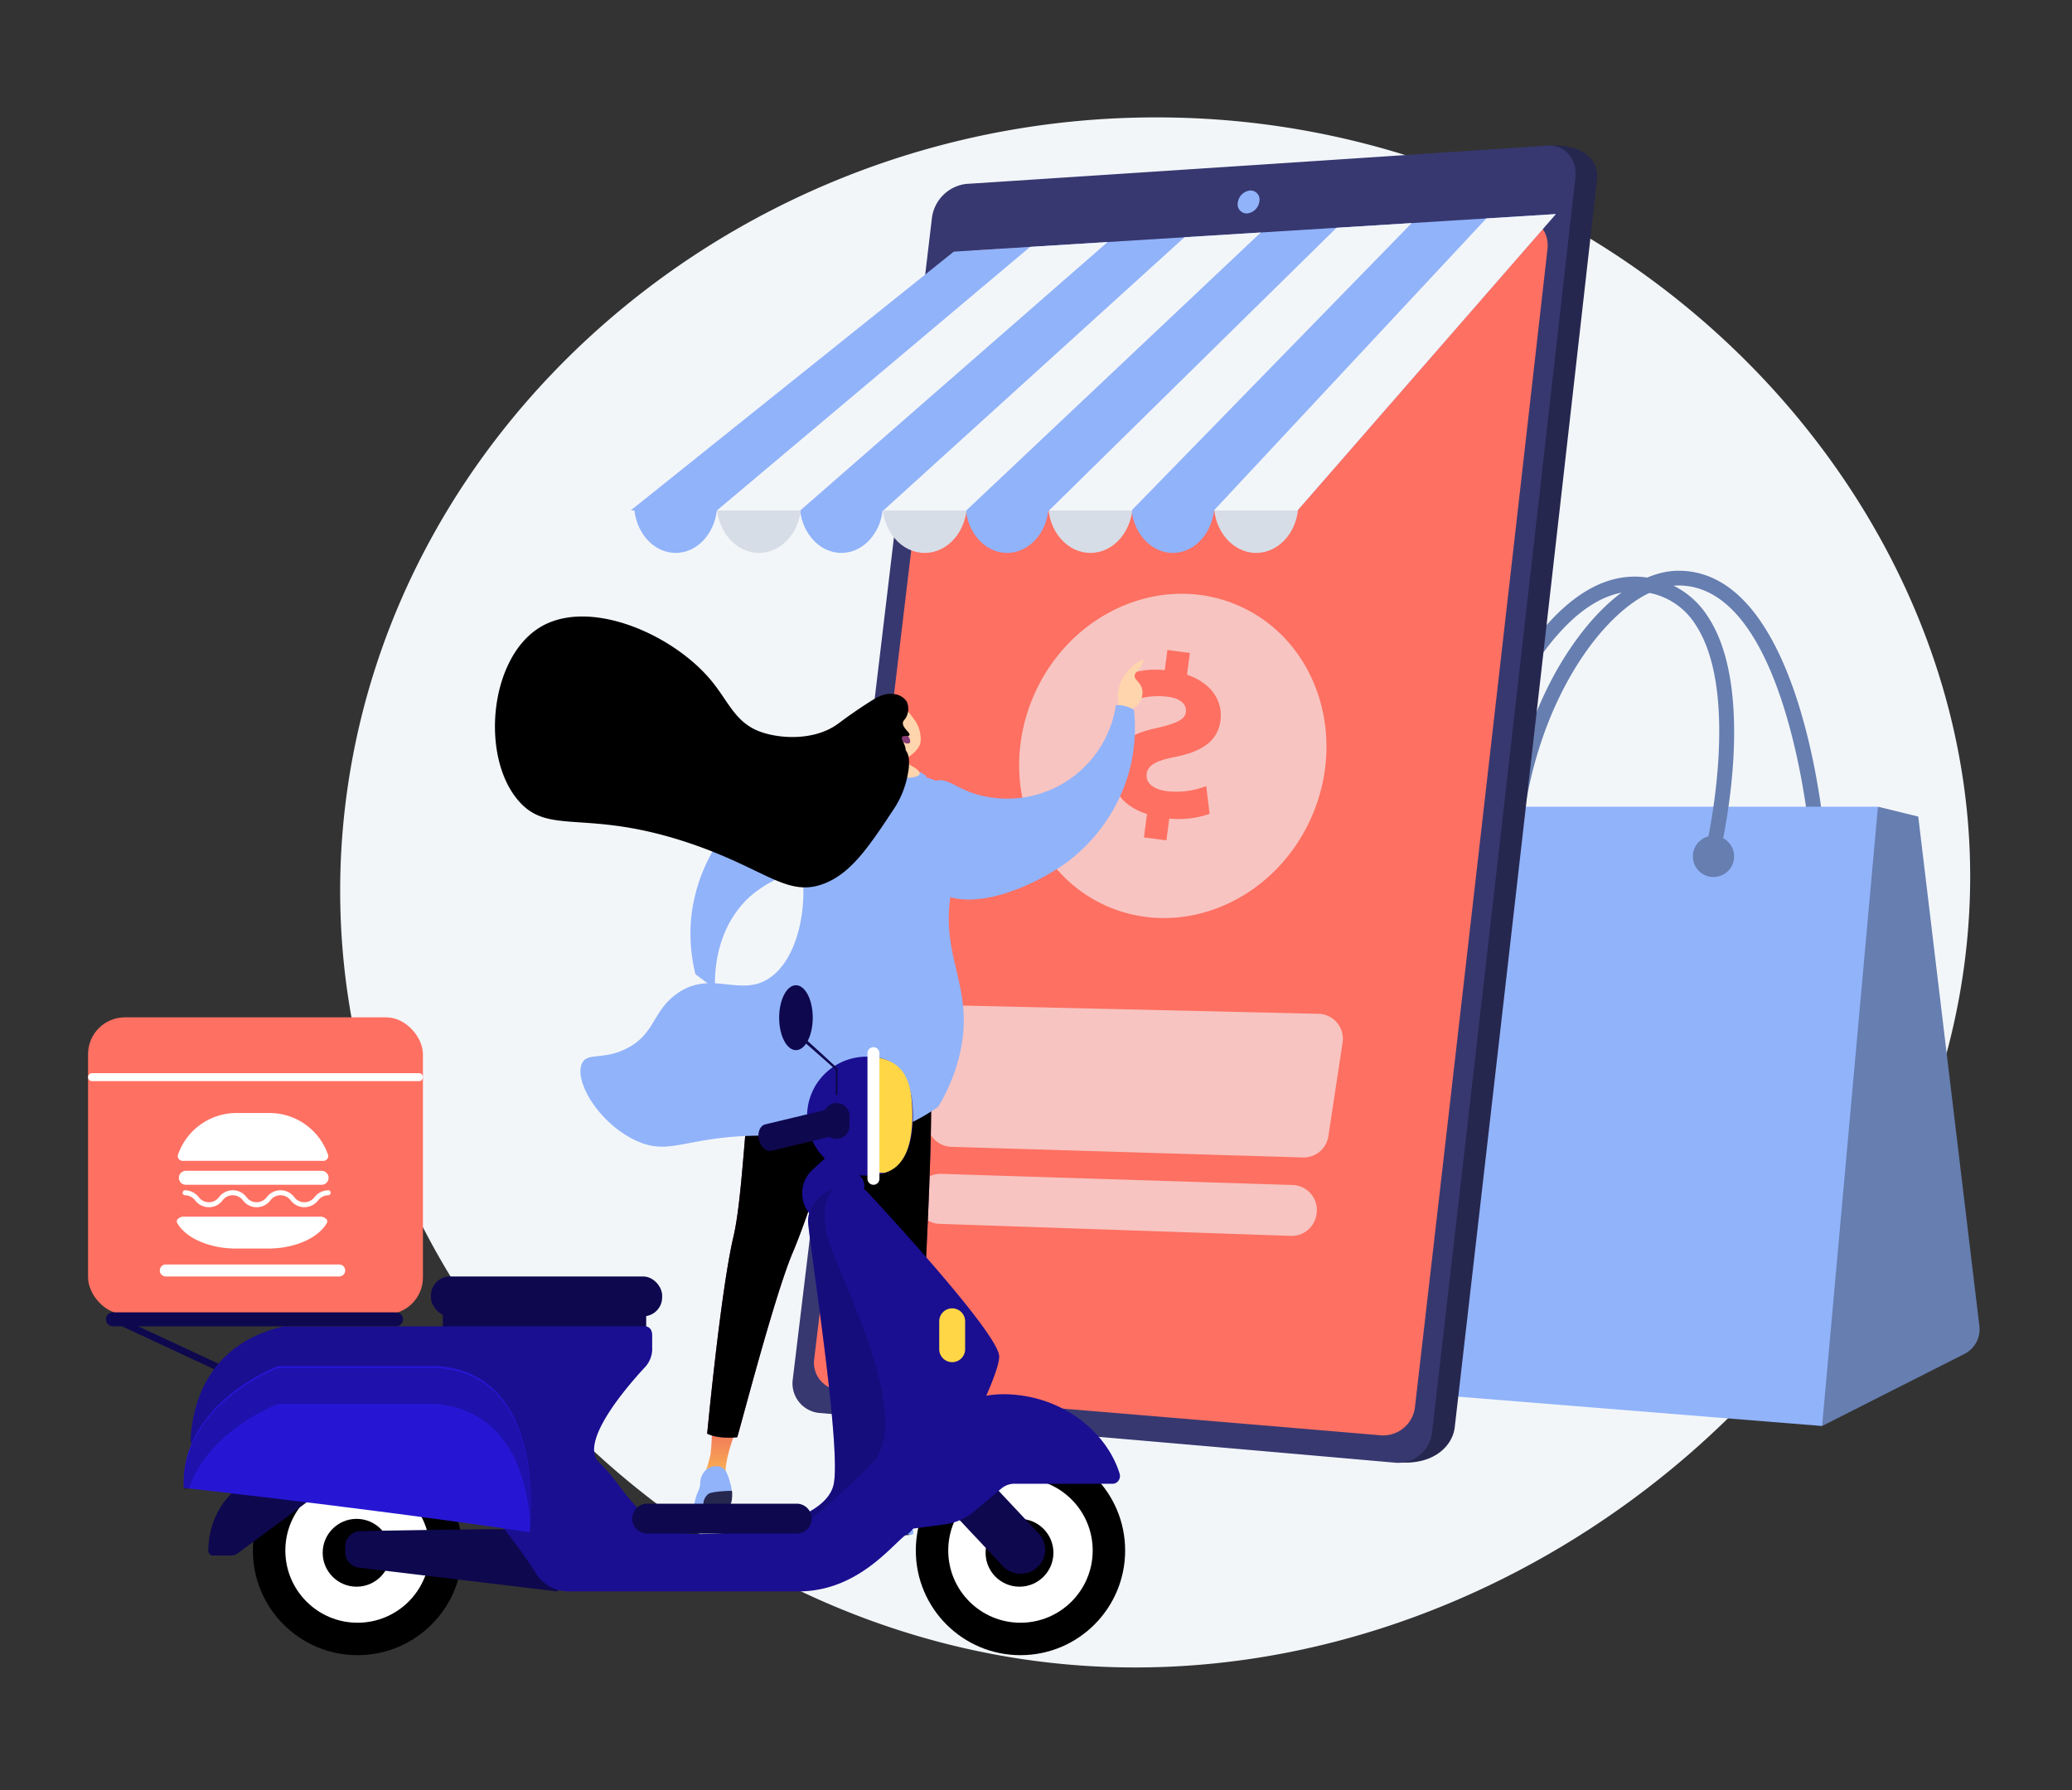 <svg xmlns="http://www.w3.org/2000/svg" xmlns:xlink="http://www.w3.org/1999/xlink" width="353" height="305" viewBox="0 0 353 305">
  <rect x="0" y="0" width="353" height="305" fill="#333333" stroke="none"/>
  <defs>
    <linearGradient id="linear-gradient" x1="1.129" y1="0.323" x2="1.846" y2="0.953" gradientUnits="objectBoundingBox">
      <stop offset="0.004" stop-color="#91b3fa"/>
      <stop offset="1" stop-color="#91b3fa"/>
    </linearGradient>
    <linearGradient id="linear-gradient-2" x1="19.377" y1="0.249" x2="19.579" y2="0.324" xlink:href="#linear-gradient"/>
    <linearGradient id="linear-gradient-3" x1="63.094" y1="0.207" x2="63.333" y2="0.651" gradientUnits="objectBoundingBox">
      <stop offset="0" stop-color="#fdc251"/>
      <stop offset="0.996" stop-color="#f0705b"/>
    </linearGradient>
    <linearGradient id="linear-gradient-4" x1="-162.957" y1="1.152" x2="-162.957" y2="-0.027" xlink:href="#linear-gradient-3"/>
    <linearGradient id="linear-gradient-5" x1="-182.134" y1="0.734" x2="-182.134" y2="-0.116" xlink:href="#linear-gradient-3"/>
    <linearGradient id="linear-gradient-6" x1="-23.561" y1="0.5" x2="-22.561" y2="0.5" gradientUnits="objectBoundingBox">
      <stop offset="0" stop-color="#311b43"/>
      <stop offset="1" stop-color="#873b75"/>
    </linearGradient>
    <linearGradient id="linear-gradient-7" x1="-110.574" y1="-146.977" x2="-109.752" y2="-145.422" xlink:href="#linear-gradient"/>
    <linearGradient id="linear-gradient-8" x1="-21.155" y1="10.296" x2="-20.716" y2="11.224" xlink:href="#linear-gradient"/>
    <linearGradient id="linear-gradient-9" x1="-265.196" y1="157.052" x2="-264.644" y2="159.167" xlink:href="#linear-gradient"/>
    <linearGradient id="linear-gradient-10" x1="207.875" y1="7.477" x2="207.235" y2="1.611" xlink:href="#linear-gradient-6"/>
    <linearGradient id="linear-gradient-11" x1="-39.169" y1="20.641" x2="-38.403" y2="22.442" xlink:href="#linear-gradient"/>
    <linearGradient id="linear-gradient-12" x1="-22.098" y1="20.807" x2="-21.641" y2="22.778" xlink:href="#linear-gradient"/>
  </defs>
  <g id="Grupo_55975" data-name="Grupo 55975" transform="translate(-223 -4589)">
    <path id="Trazado_119164" data-name="Trazado 119164" d="M0,0H353V305H0Z" transform="translate(223 4589)" fill="none"/>
    <g id="Grupo_55974" data-name="Grupo 55974" transform="translate(222.626 4585.31)">
      <path id="Trazado_119165" data-name="Trazado 119165" d="M174.231,286.333C105.34,275.9,49.355,210.766,59.527,138.37,68.2,76.629,122.335,28.58,187.248,24.043q7.052-.493,14.254-.292A141.848,141.848,0,0,1,293.686,61.2c23.685,21.814,39.073,50.99,41.874,81.6C343.022,224.238,259.915,299.31,174.231,286.333Z" fill="#f3f6f9"/>
      <g id="Grupo_55962" data-name="Grupo 55962">
        <g id="Grupo_55952" data-name="Grupo 55952">
          <path id="Trazado_119166" data-name="Trazado 119166" d="M258.309,147.352a1.259,1.259,0,0,0,1.251-1.139c1.1-11.553,4.868-22.531,10.607-30.91,5.084-7.423,11.136-11.853,16.193-11.853h.017c18.419.036,22.272,42.324,22.309,42.752a1.258,1.258,0,0,0,2.506-.215c-.158-1.838-4.1-45.012-24.81-45.052h-.022c-5.975,0-12.632,4.717-18.268,12.947-5.976,8.725-9.9,20.122-11.036,32.093a1.257,1.257,0,0,0,1.133,1.371C258.229,147.35,258.27,147.352,258.309,147.352Z" fill="#667eb0"/>
          <path id="Trazado_119167" data-name="Trazado 119167" d="M335.044,234.385,310.8,246.661l-14.691-45.082,24.207-60.439,6.864,1.683,10.415,86.8A4.707,4.707,0,0,1,335.044,234.385Z" fill="#667eb0"/>
          <path id="Trazado_119168" data-name="Trazado 119168" d="M320.313,141.14H229.906l-29.92,96.593L310.8,246.661Z" fill="url(#linear-gradient)"/>
          <path id="Trazado_119169" data-name="Trazado 119169" d="M292.307,149.419a1.259,1.259,0,0,0,1.223-.971c.257-1.1,6.2-26.978-2.179-39.68a14.591,14.591,0,0,0-9.968-6.606c-21.65-3.815-34.98,42.686-35.537,44.667a1.257,1.257,0,1,0,2.421.681c.131-.463,13.252-46.3,32.68-42.871a12.007,12.007,0,0,1,8.305,5.513c7.785,11.808,1.89,37.464,1.829,37.722a1.26,1.26,0,0,0,1.226,1.545Z" fill="#667eb0"/>
          <circle id="Elipse_4192" data-name="Elipse 4192" cx="3.514" cy="3.514" r="3.514" transform="translate(288.783 146.094)" fill="#667eb0"/>
          <circle id="Elipse_4193" data-name="Elipse 4193" cx="3.514" cy="3.514" r="3.514" transform="translate(242.952 145.768)" fill="url(#linear-gradient-2)"/>
        </g>
        <g id="Grupo_55956" data-name="Grupo 55956">
          <g id="Grupo_55953" data-name="Grupo 55953">
            <path id="Trazado_119170" data-name="Trazado 119170" d="M163.529,40.941q-11.78,99.556-23.558,197.036a5.03,5.03,0,0,0,4.476,5.73q47.341,4.491,94.683,9.179c5.63.274,8.722-2.872,9.084-6.022Q260.338,141.634,272.463,34.2c.363-3.216-2.362-5.981-7.992-5.706Q216.9,31.887,169.322,35.19A6.654,6.654,0,0,0,163.529,40.941Z" fill="#26274e"/>
            <path id="Trazado_119171" data-name="Trazado 119171" d="M159.146,40.805Q147.293,140.8,135.439,238.683a5.058,5.058,0,0,0,4.505,5.757q49.158,4.162,98.316,8.491a5.832,5.832,0,0,0,6.1-5.268q12.2-105.711,24.4-213.652c.365-3.23-1.8-5.71-4.814-5.506q-49.488,3.3-98.977,6.523A6.692,6.692,0,0,0,159.146,40.805Z" fill="#373870"/>
            <path id="Trazado_119172" data-name="Trazado 119172" d="M161.05,51.711q-10.979,92.64-21.958,183.475a4.707,4.707,0,0,0,4.209,5.369q46.231,3.782,92.461,7.706a5.454,5.454,0,0,0,5.685-4.919Q252.729,145.7,264.01,46.156c.34-3-1.678-5.326-4.48-5.16q-46.518,2.709-93.037,5.36A6.184,6.184,0,0,0,161.05,51.711Z" fill="#fe7062"/>
          </g>
          <path id="Trazado_119173" data-name="Trazado 119173" d="M211.254,38.216a1.542,1.542,0,0,0,1.612,1.837,2.359,2.359,0,0,0,2.066-2.064,1.538,1.538,0,0,0-1.614-1.836A2.36,2.36,0,0,0,211.254,38.216Z" fill="#91b3fa"/>
          <ellipse id="Elipse_4194" data-name="Elipse 4194" cx="7.093" cy="8.368" rx="7.093" ry="8.368" transform="translate(193.09 81.163)" fill="#91b3fa"/>
          <ellipse id="Elipse_4195" data-name="Elipse 4195" cx="7.093" cy="8.368" rx="7.093" ry="8.368" transform="translate(164.856 81.163)" fill="#91b3fa"/>
          <ellipse id="Elipse_4196" data-name="Elipse 4196" cx="7.194" cy="8.368" rx="7.194" ry="8.368" transform="translate(178.95 81.163)" fill="#d7dde7"/>
          <ellipse id="Elipse_4197" data-name="Elipse 4197" cx="7.093" cy="8.368" rx="7.093" ry="8.368" transform="translate(136.621 81.163)" fill="#91b3fa"/>
          <ellipse id="Elipse_4198" data-name="Elipse 4198" cx="7.194" cy="8.368" rx="7.194" ry="8.368" transform="translate(150.716 81.163)" fill="#d7dde7"/>
          <ellipse id="Elipse_4199" data-name="Elipse 4199" cx="7.194" cy="8.368" rx="7.194" ry="8.368" transform="translate(122.482 81.163)" fill="#d7dde7"/>
          <ellipse id="Elipse_4200" data-name="Elipse 4200" cx="7.194" cy="8.368" rx="7.194" ry="8.368" transform="translate(207.184 81.163)" fill="#d7dde7"/>
          <path id="Trazado_119174" data-name="Trazado 119174" d="M265.433,40.167l-44.014,50.5h-113.6l55.048-44.1Z" fill="#91b3fa"/>
          <g id="Grupo_55954" data-name="Grupo 55954">
            <path id="Trazado_119175" data-name="Trazado 119175" d="M265.433,40.168l-44.014,50.5H207.184l46.409-49.759Z" fill="#f3f6f9"/>
            <path id="Trazado_119176" data-name="Trazado 119176" d="M240.881,41.7,193.157,90.665H179.1L228.074,42.5Z" fill="#f3f6f9"/>
            <path id="Trazado_119177" data-name="Trazado 119177" d="M215.172,43.3,165,90.665H150.874l51.3-46.553Z" fill="#f3f6f9"/>
            <path id="Trazado_119178" data-name="Trazado 119178" d="M175.876,45.752l13.2-.823L136.712,90.665h-14.2Z" fill="#f3f6f9"/>
          </g>
          <path id="Trazado_119179" data-name="Trazado 119179" d="M122.5,90.665c-.47,4.084-3.429,7.234-7.02,7.234s-6.55-3.15-7.02-7.234Z" fill="#91b3fa"/>
          <path id="Trazado_119180" data-name="Trazado 119180" d="M189.058,158.126c13.083,5.677,28.67-1.2,34.814-15.359s.518-30.24-12.565-35.916-28.669,1.2-34.813,15.359S175.976,152.449,189.058,158.126Zm.718-23.888c.463-3.519,2.622-5.423,7.491-6.454,3.489-.814,4.965-1.455,5.135-2.746.143-1.1-.533-2.3-3.075-2.632a13.085,13.085,0,0,0-5.806.59l-.553-4.568a14.2,14.2,0,0,1,5.839-.545l.452-3.441,3.833.5-.488,3.714c4.076,1.371,6.145,4.388,5.693,7.829-.5,3.793-3.61,5.373-7.979,6.231-3.022.6-4.4,1.371-4.592,2.857-.205,1.564,1.206,2.625,3.435,2.918a13.948,13.948,0,0,0,6.718-.867l.571,4.729a15.85,15.85,0,0,1-6.868.807l-.488,3.714-3.832-.5.524-3.988C191.392,141.014,189.319,137.718,189.776,134.238Z" fill="#f3f6f9" opacity="0.63"/>
          <g id="Grupo_55955" data-name="Grupo 55955" opacity="0.63">
            <path id="Trazado_119181" data-name="Trazado 119181" d="M162.457,199.093l59.883,1.814a4.26,4.26,0,0,0,4.34-3.617l2.427-15.964a4.258,4.258,0,0,0-4.112-4.9l-59.948-1.389a4.26,4.26,0,0,0-4.309,3.618L158.375,194.2A4.26,4.26,0,0,0,162.457,199.093Z" fill="#f3f6f9"/>
            <path id="Trazado_119182" data-name="Trazado 119182" d="M160.445,212.217l59.848,2.047a4.259,4.259,0,0,0,4.356-3.616l.023-.15a4.259,4.259,0,0,0-4.076-4.9l-59.871-1.9a4.259,4.259,0,0,0-4.345,3.617h0A4.259,4.259,0,0,0,160.445,212.217Z" fill="#f3f6f9"/>
          </g>
        </g>
        <g id="Grupo_55961" data-name="Grupo 55961">
          <g id="Grupo_55960" data-name="Grupo 55960">
            <g id="Grupo_55959" data-name="Grupo 55959">
              <path id="Trazado_119183" data-name="Trazado 119183" d="M191.112,124.5a6.831,6.831,0,0,1-.088-3.669c.824-3.141,3.842-4.9,4.112-4.67.146.124-.332.975-.569,1.345-.492.771-.782.775-.872,1.168-.186.811.955,1.176,1.255,2.409a2.972,2.972,0,0,1-.786,2.705A3.355,3.355,0,0,1,191.112,124.5Z" fill="#ffd5ad"/>
              <path id="Trazado_119184" data-name="Trazado 119184" d="M120.851,183.621l.925-3.184-3.863-2.863-2.408-.9,1.426,4.455Z" fill="url(#linear-gradient-3)"/>
              <path id="Trazado_119185" data-name="Trazado 119185" d="M125.633,247.754s-2.113,5.315-1.557,7.673a23.719,23.719,0,0,1-3.736-.333,25.8,25.8,0,0,0,1.089-3.626,35.588,35.588,0,0,0,.223-4.248Z" fill="url(#linear-gradient-4)"/>
              <path id="Trazado_119186" data-name="Trazado 119186" d="M148.926,260.187a1.672,1.672,0,0,0-.4.977,1.588,1.588,0,0,0,.12.654c.36.948.926,1.073,1.537,2.079.373.615.3.8.644,1.078a2.248,2.248,0,0,0,1.468.392,26.218,26.218,0,0,0,3.395-.192q-1.138-1.467-2.423-2.973-.564-.66-1.126-1.288l-2.23-.753Z" fill="#26274e"/>
              <path id="Trazado_119187" data-name="Trazado 119187" d="M150.78,249.362s1.275,6.65-.347,8.512c-1.381,1.862.668.534.668.534l2.446,2.135,1.468,2.536s-1.351-6.509-.991-9.092.541-4.325.541-4.325Z" fill="url(#linear-gradient-5)"/>
              <path id="Trazado_119188" data-name="Trazado 119188" d="M155.586,176.62s3.424,3.063,3.424,15.677-1.622,40.005-1.622,40.005l-2.6,19.611a17.145,17.145,0,0,1-4.493-.445c-1.622-7.388-4.265-19.886-3-30.338.54-11.353-4.5-25.589-4.5-25.589s-4.325,14.416-7.389,21.625-8.9,29.789-9.436,31.411c-3.585.325-5.116-.623-5.116-.623s2.3-24.3,4.461-33.492,1.982-31.355,5.586-37.662C139.007,173.556,155.586,176.62,155.586,176.62Z" fill="url(#linear-gradient-6)"/>
              <path id="Trazado_119189" data-name="Trazado 119189" d="M155.586,176.62s3.424,3.063,3.424,15.677-1.622,40.005-1.622,40.005l-2.6,19.611a17.145,17.145,0,0,1-4.493-.445c-1.622-7.388-4.265-19.886-3-30.338.54-11.353-4.5-25.589-4.5-25.589s-4.325,14.416-7.389,21.625-8.9,29.789-9.436,31.411c-3.585.325-5.116-.623-5.116-.623s2.3-24.3,4.461-33.492,1.982-31.355,5.586-37.662C139.007,173.556,155.586,176.62,155.586,176.62Z"/>
              <g id="Grupo_55957" data-name="Grupo 55957">
                <path id="Trazado_119190" data-name="Trazado 119190" d="M124.632,257.444s.527,0,.483.681.237,3.02-2.44,3.13a8.205,8.205,0,0,1-3.178-.19,22.106,22.106,0,0,1,.7-2.238l.856-1.1,2.3-.242Z" fill="#26274e"/>
                <path id="Trazado_119191" data-name="Trazado 119191" d="M118.7,259.793a8.52,8.52,0,0,1,.692-2.17c.472-1.063.084-1.461.536-2.43a2.885,2.885,0,0,1,.638-.967,2.769,2.769,0,0,1,1.89-.72,1.919,1.919,0,0,1,.89.209,2.077,2.077,0,0,1,.8.845,9.386,9.386,0,0,1,.645,1.913,4.773,4.773,0,0,1,.239,1.235c-.7,0-3.4.109-3.972.526a2.24,2.24,0,0,0-.856,1.822c0,.7-.351,1.031-.7,1.009A1.153,1.153,0,0,1,118.7,259.793Z" fill="#91b3fa"/>
              </g>
              <path id="Trazado_119192" data-name="Trazado 119192" d="M151.123,256.94c-.6.009-1.046.489-1.379,1.646s-1.935,2.179-.067,1.935,3.225,2.4,3.892,3.381,2.459,1.848,2.414.891-.834-1.4-1.057-2.382S152.5,256.918,151.123,256.94Z" fill="#91b3fa"/>
              <path id="Trazado_119193" data-name="Trazado 119193" d="M122.218,172.2c-.082-1.308-.479-9.855,5.877-15.7a19.9,19.9,0,0,1,12.778-4.913c5.734-.024,7.8,2.748,10,1.389,3.736-2.307,3.632-13.9-1.942-17.83-6.284-4.436-17.35,2.382-22.511,7.472a29.187,29.187,0,0,0-8.194,16.628,28.477,28.477,0,0,0,.63,10.445Z" fill="url(#linear-gradient-7)"/>
              <path id="Trazado_119194" data-name="Trazado 119194" d="M152.9,134.666c6.306,1.563,11.084,3.058,13.01,6.561,2.035,3.7-1.8,6.093-3.36,13.771-2.383,11.754,4.116,16.684,1.282,28.488a30.972,30.972,0,0,1-3.628,8.773,32.571,32.571,0,0,1-10.2,4.821c-6.64,1.793-9.738.244-18.486.106-14.308-.225-16.743,3.752-22.995.741-6.319-3.043-10.521-10.326-8.925-13.191.956-1.716,3.482-.417,7.38-2.324,5.023-2.459,4.493-6.353,8.643-9.358,5.96-4.317,11.014.85,16.116-2.909,5.162-3.8,6.479-13.87,4.853-20.038-1.063-4.029-.776-8.306-1.483-12.412a2.612,2.612,0,0,1,.167-1.471c.966-2.26,5.24-2.4,8.469-2.468A36.677,36.677,0,0,1,152.9,134.666Z" fill="url(#linear-gradient-8)"/>
              <path id="Trazado_119195" data-name="Trazado 119195" d="M158.226,135.934l-1.119-.735s-.8,1.571-4.818.63a6.153,6.153,0,0,1-3.255-2.279l-1.018.368a6.729,6.729,0,0,0,4.121,3.631A6.124,6.124,0,0,0,158.226,135.934Z" fill="url(#linear-gradient-9)"/>
              <g id="Grupo_55958" data-name="Grupo 55958">
                <path id="Trazado_119196" data-name="Trazado 119196" d="M157.2,130.144a5.487,5.487,0,0,0-1.053-3.83c-1.015-1.433-1.253-1.617-1.682-1.835l-.592-.274-.068-.016a6.414,6.414,0,0,0-1.816.106c-.76.26-1.209,3.538-.432,8l-.063,1.059c-1.753-.192-2.253-.011-2.336.225-.18.512,1.453,1.707,3.132,2.242,2.106.67,4.624.412,4.779-.281.063-.281-.239-.738-1.682-1.519q-.213-.613-.427-1.226C155.251,132.6,156.978,131.541,157.2,130.144Z" fill="#ffd5ad"/>
                <path id="Trazado_119197" data-name="Trazado 119197" d="M154.772,128.694c-.4-.428-.944.084-.875.691a1.115,1.115,0,0,0,1.289.979C155.742,130.176,155.307,129.269,154.772,128.694Z" fill="url(#linear-gradient-10)"/>
                <path id="Trazado_119198" data-name="Trazado 119198" d="M92.4,110.555c8.333-5.033,22.523,1.136,29.094,9.033,3.053,3.669,4.122,7.266,8.536,8.825,3.356,1.185,9.157,1.48,13.09-1.386.5-.361,2.5-1.895,5.383-3.729,1.269-.809,2.514-1.552,4.051-1.355a2.964,2.964,0,0,1,2.279,1.25,2.993,2.993,0,0,1-.122,2.779c-.259.453-.427.46-.5.785-.2.914,1.32,1.779,1.1,2.2-.158.3-.973-.062-1.237.3-.289.4.533,1.05.609,2.282.6.721.716,2.11.393,3.832a15.869,15.869,0,0,1-2.206,5.829c-4.352,6.6-7.465,11.317-12.193,13.083-6.26,2.339-9.864-2.548-22.79-6.912-17.7-5.976-23.933-1.2-29.166-7.228C82.187,132.62,83.75,115.78,92.4,110.555Z"/>
              </g>
              <path id="Trazado_119199" data-name="Trazado 119199" d="M190.482,123.848a18.709,18.709,0,0,1-21.2,15.727c-5.684-.76-7.349-3.789-9.716-2.743-4.017,1.774-5.5,13.268-.514,17.928,5.617,5.254,17.512.013,23.32-4.324a29.177,29.177,0,0,0,10.391-15.352,28.485,28.485,0,0,0,.8-10.432,5.048,5.048,0,0,0-3.089-.8Z" fill="url(#linear-gradient-11)"/>
              <path id="Trazado_119200" data-name="Trazado 119200" d="M109.6,193.482c2.069-1.17,1.272-4.975,4.338-6.741,2.846-1.638,4.786.918,8.872-.016,5.241-1.2,5.333-6.153,10.36-7.369,3.615-.876,4.516,1.457,9.6,1.926a20.315,20.315,0,0,0,16.517-6.229,18.2,18.2,0,0,0,3.852-6.751c1.04,4.493,2.207,8.849.686,15.184a30.972,30.972,0,0,1-3.628,8.773,32.571,32.571,0,0,1-10.2,4.821c-6.64,1.793-9.738.244-18.486.106-14.308-.225-16.743,3.752-22.995.741a18.52,18.52,0,0,1-8.551-8.767C105.309,193.667,108.1,194.332,109.6,193.482Z" opacity="0.3" fill="url(#linear-gradient-12)" style="mix-blend-mode: multiply;isolation: isolate"/>
            </g>
          </g>
        </g>
      </g>
      <g id="Grupo_55973" data-name="Grupo 55973">
        <g id="Grupo_55969" data-name="Grupo 55969">
          <path id="Trazado_119201" data-name="Trazado 119201" d="M147.126,204.318l-4.159-5.128L138.8,203a5.417,5.417,0,0,0-.758,7.139l1.843,2.59,6.385-2.642,1.239-3.6A2.276,2.276,0,0,0,147.126,204.318Z" fill="#1a0f91"/>
          <path id="Trazado_119202" data-name="Trazado 119202" d="M155.914,193.862c0,4.567-1.256,8.427-4.837,9.694a8.279,8.279,0,0,1-2.787.439,10.134,10.134,0,1,1-.237-20.264c.079,0,.158,0,.237,0C154.027,183.729,155.914,188.264,155.914,193.862Z" fill="#1a0f91"/>
          <g id="Grupo_55963" data-name="Grupo 55963">
            <circle id="Elipse_4201" data-name="Elipse 4201" cx="17.832" cy="17.832" r="17.832" transform="translate(43.46 250.044)"/>
            <circle id="Elipse_4202" data-name="Elipse 4202" cx="12.305" cy="12.305" r="12.305" transform="translate(48.987 255.571)" fill="#fff"/>
          </g>
          <circle id="Elipse_4203" data-name="Elipse 4203" cx="5.779" cy="5.779" r="5.779" transform="translate(55.348 262.483)"/>
          <path id="Trazado_119203" data-name="Trazado 119203" d="M43.741,239.548c-.136.291-.38.465-.545.388L21.343,229.759c-.166-.077-.19-.375-.054-.667h0c.136-.291.38-.465.545-.388L43.687,238.88c.165.077.189.376.054.668Z" fill="#0e084f"/>
          <g id="Grupo_55964" data-name="Grupo 55964">
            <rect id="Rectángulo_29666" data-name="Rectángulo 29666" width="34.64" height="5.434" transform="translate(75.825 226.616)" fill="#0e084f"/>
            <rect id="Rectángulo_29667" data-name="Rectángulo 29667" width="39.395" height="6.792" rx="3.233" transform="translate(73.788 221.182)" fill="#0e084f"/>
          </g>
          <path id="Trazado_119204" data-name="Trazado 119204" d="M45.36,254.549s-9.341,2.971-9.5,13.36a.869.869,0,0,0,.178.539c.116.118.274.28.44.28h3.373A2.044,2.044,0,0,0,41,268.256l15.78-11.67Z" fill="#0e084f"/>
          <path id="Trazado_119205" data-name="Trazado 119205" d="M89.026,264.3c-1.2-.179-20.253.142-27.232.267a2.649,2.649,0,0,0-2.61,2.592v1.06a2.649,2.649,0,0,0,2.347,2.574l33.977,4.079Z" fill="#0e084f"/>
          <g id="Grupo_55965" data-name="Grupo 55965">
            <circle id="Elipse_4204" data-name="Elipse 4204" cx="17.832" cy="17.832" r="17.832" transform="translate(156.397 250.044)"/>
            <circle id="Elipse_4205" data-name="Elipse 4205" cx="12.305" cy="12.305" r="12.305" transform="translate(161.923 255.571)" fill="#fff"/>
          </g>
          <circle id="Elipse_4206" data-name="Elipse 4206" cx="5.779" cy="5.779" r="5.779" transform="translate(168.285 262.483)"/>
          <rect id="Rectángulo_29668" data-name="Rectángulo 29668" width="8.256" height="30.05" rx="3.963" transform="translate(153.505 251.656) rotate(-43.191)" fill="#0e084f"/>
          <path id="Trazado_119206" data-name="Trazado 119206" d="M191.129,254.815c-2.23-7.3-10.081-13.567-19.872-13.567-10.457,0-17.612,10.381-17.612,10.381l-.991,12.945,8.69-1.159a9.743,9.743,0,0,0,5.062-2.267l4.621-3.878a3.474,3.474,0,0,1,2.32-.768h16.669a1.262,1.262,0,0,0,.935-.563A1.36,1.36,0,0,0,191.129,254.815Z" fill="#1a0f91"/>
          <path id="Trazado_119207" data-name="Trazado 119207" d="M170.6,234.771c.165,4.376-13.539,29.4-15.52,30.231s-7.926,9.839-18.658,9.839H97.412a6.582,6.582,0,0,1-5.654-2.944c-3.127-4.888-9.49-13.871-14.285-14.828-5.521-1.1-32.956-4.133-41.816-5.107a3.074,3.074,0,0,1-2.791-3.223c.3-5.327,2.579-16.01,15.877-19.067h61.412c.918,0,1.33.641,1.33,1.559v2.034a4.626,4.626,0,0,1-1.119,3.256c-3.3,3.537-11.485,13.091-7.879,16.386,4.458,4.072,6.976,12.162,16.883,12.162,6.225,0,13.124-1.043,17.744-3.213,2.734-1.281,4.686-2.955,5.238-5.042,1.486-5.614-3.793-39.251-4.288-44.64-.274-2.988,2.192-5.029,4.444-6.254l.005,0a4.7,4.7,0,0,1,5.7.938C154.239,213.366,170.461,231.208,170.6,234.771Z" fill="#1a0f91"/>
          <path id="Trazado_119208" data-name="Trazado 119208" d="M149.023,252.91a132.655,132.655,0,0,1-11.449,10.449l-.439-1.5c2.734-1.281,4.676-2.955,5.227-5.042,1.486-5.614-3.8-39.251-4.293-44.64-.274-2.988,2.189-5.029,4.442-6.254-.146.128-3.563,3.252,0,11.871C146.16,226.6,155.406,246.422,149.023,252.91Z" fill="#0e084f" opacity="0.3"/>
          <path id="Trazado_119209" data-name="Trazado 119209" d="M138.654,262.445a2.547,2.547,0,0,1-2.547,2.547H110.636a2.547,2.547,0,0,1-2.547-2.547h0a2.547,2.547,0,0,1,2.547-2.547h25.471a2.547,2.547,0,0,1,2.547,2.547Z" fill="#0e084f"/>
          <path id="Trazado_119210" data-name="Trazado 119210" d="M90.6,264.758s3.468-26.935-15.618-28.293H47.753s-16.732,6.2-16.071,20.731C68.667,261.379,90.6,264.758,90.6,264.758Z" fill="#2616d4"/>
          <path id="Trazado_119211" data-name="Trazado 119211" d="M32.506,257.472c3.31-10.147,15.247-14.555,15.247-14.555H74.984c12.283,1.359,15.225,12.616,15.761,20.66.39-5.773.51-25.754-15.761-26.773H47.753s-16.732,6.159-16.071,20.689C31.958,257.524,32.231,257.44,32.506,257.472Z" fill="#0e084f" opacity="0.3"/>
          <rect id="Rectángulo_29669" data-name="Rectángulo 29669" width="57.055" height="50.602" rx="6.283" transform="translate(15.374 177.032)" fill="#fe7062"/>
          <path id="Trazado_119212" data-name="Trazado 119212" d="M69.033,228.484a1.188,1.188,0,0,1-1.189,1.188H19.619a1.188,1.188,0,0,1-1.188-1.188h0a1.188,1.188,0,0,1,1.188-1.189H67.844a1.189,1.189,0,0,1,1.189,1.189Z" fill="#0e084f"/>
          <path id="Trazado_119213" data-name="Trazado 119213" d="M72.429,187.221a.679.679,0,0,1-.679.679h-55.7a.679.679,0,0,1-.679-.679h0a.68.68,0,0,1,.679-.68h55.7a.68.68,0,0,1,.679.68Z" fill="#fff"/>
          <path id="Trazado_119214" data-name="Trazado 119214" d="M164.8,233.578a2.207,2.207,0,0,1-2.208,2.207h0a2.207,2.207,0,0,1-2.207-2.207v-4.755a2.207,2.207,0,0,1,2.207-2.207h0a2.207,2.207,0,0,1,2.208,2.207Z" fill="#ffd645"/>
          <path id="Trazado_119215" data-name="Trazado 119215" d="M149.521,183.836v19.613a8.961,8.961,0,0,0,1.382.073h.174c3.581-1.019,4.73-5.11,4.73-9.677C155.807,188.748,154.955,184.549,149.521,183.836Z" fill="#ffd645"/>
          <path id="Trazado_119216" data-name="Trazado 119216" d="M150.2,204.541a1.018,1.018,0,0,1-1.018,1.019h0a1.019,1.019,0,0,1-1.019-1.019v-21.4a1.019,1.019,0,0,1,1.019-1.019h0a1.019,1.019,0,0,1,1.018,1.019Z" fill="#fff"/>
          <g id="Grupo_55966" data-name="Grupo 55966">
            <path id="Trazado_119217" data-name="Trazado 119217" d="M145.106,195.541a2.208,2.208,0,0,1-2.207,2.208h0a2.209,2.209,0,0,1-2.208-2.208v-1.7a2.208,2.208,0,0,1,2.208-2.207h0a2.207,2.207,0,0,1,2.207,2.207Z" fill="#0e084f"/>
            <path id="Trazado_119218" data-name="Trazado 119218" d="M143.574,194.566c.3,1.241-.186,2.422-1.082,2.637l-10.662,2.559c-.9.215-1.864-.617-2.162-1.858h0c-.3-1.242.187-2.422,1.083-2.637l10.662-2.559c.9-.215,1.864.617,2.161,1.858Z" fill="#0e084f"/>
          </g>
          <g id="Grupo_55968" data-name="Grupo 55968">
            <ellipse id="Elipse_4207" data-name="Elipse 4207" cx="2.862" cy="5.531" rx="2.862" ry="5.531" transform="translate(133.116 171.561)" fill="#0e084f"/>
            <g id="Grupo_55967" data-name="Grupo 55967">
              <path id="Trazado_119219" data-name="Trazado 119219" d="M142.9,190.274c-.183,0-.17-.148-.17-.331v-3.984c-.679-.671-5.148-4.57-5.87-5.174-.14-.117-.292-.325-.175-.465a.256.256,0,0,1,.4-.041c.8.669,5.608,5.107,5.809,5.3.067.062.177.149.177.241v4.127C143.069,190.126,143.081,190.274,142.9,190.274Z" fill="#0e084f"/>
            </g>
          </g>
        </g>
        <g id="Grupo_55972" data-name="Grupo 55972">
          <g id="Grupo_55971" data-name="Grupo 55971">
            <path id="Trazado_119220" data-name="Trazado 119220" d="M30.542,212.026c1.363,2.51,5.346,4.4,10.049,4.4h5.443c4.7,0,8.687-1.891,10.05-4.4a.57.57,0,0,0-.156-.671,1.486,1.486,0,0,0-.874-.361H31.572a1.483,1.483,0,0,0-.874.361A.57.57,0,0,0,30.542,212.026Z" fill="#fff"/>
            <path id="Trazado_119221" data-name="Trazado 119221" d="M30.706,200.414a10.54,10.54,0,0,1,10.05-7.08H46.2a10.539,10.539,0,0,1,10.05,7.08.745.745,0,0,1-.156.787.994.994,0,0,1-.874.283H31.737a.993.993,0,0,1-.874-.283A.746.746,0,0,1,30.706,200.414Z" fill="#fff"/>
            <path id="Trazado_119222" data-name="Trazado 119222" d="M56.354,204.371A1.188,1.188,0,0,1,55.1,205.56H32.106a1.188,1.188,0,0,1-1.257-1.189h0a1.188,1.188,0,0,1,1.257-1.189H55.1a1.188,1.188,0,0,1,1.257,1.189Z" fill="#fff"/>
            <g id="Grupo_55970" data-name="Grupo 55970">
              <path id="Trazado_119223" data-name="Trazado 119223" d="M52.232,209.385a3.023,3.023,0,0,1-2.322-1.141,2.145,2.145,0,0,0-3.493,0,2.932,2.932,0,0,1-4.643,0,2.145,2.145,0,0,0-3.493,0,2.933,2.933,0,0,1-4.644,0,2.258,2.258,0,0,0-1.746-.9.426.426,0,0,1,0-.851,3.026,3.026,0,0,1,2.322,1.141,2.145,2.145,0,0,0,3.493,0,2.932,2.932,0,0,1,4.643,0,2.145,2.145,0,0,0,3.493,0,2.932,2.932,0,0,1,4.643,0,2.146,2.146,0,0,0,3.494,0,3.026,3.026,0,0,1,2.322-1.141.426.426,0,0,1,0,.851,2.26,2.26,0,0,0-1.747.9A3.023,3.023,0,0,1,52.232,209.385Z" fill="#fff"/>
            </g>
          </g>
          <path id="Trazado_119224" data-name="Trazado 119224" d="M59.184,220.163a1.019,1.019,0,0,1-1.019,1.019H28.619a1.019,1.019,0,0,1-1.019-1.019h0a1.019,1.019,0,0,1,1.019-1.019H58.165a1.019,1.019,0,0,1,1.019,1.019Z" fill="#fff"/>
        </g>
      </g>
    </g>
  </g>
</svg>
